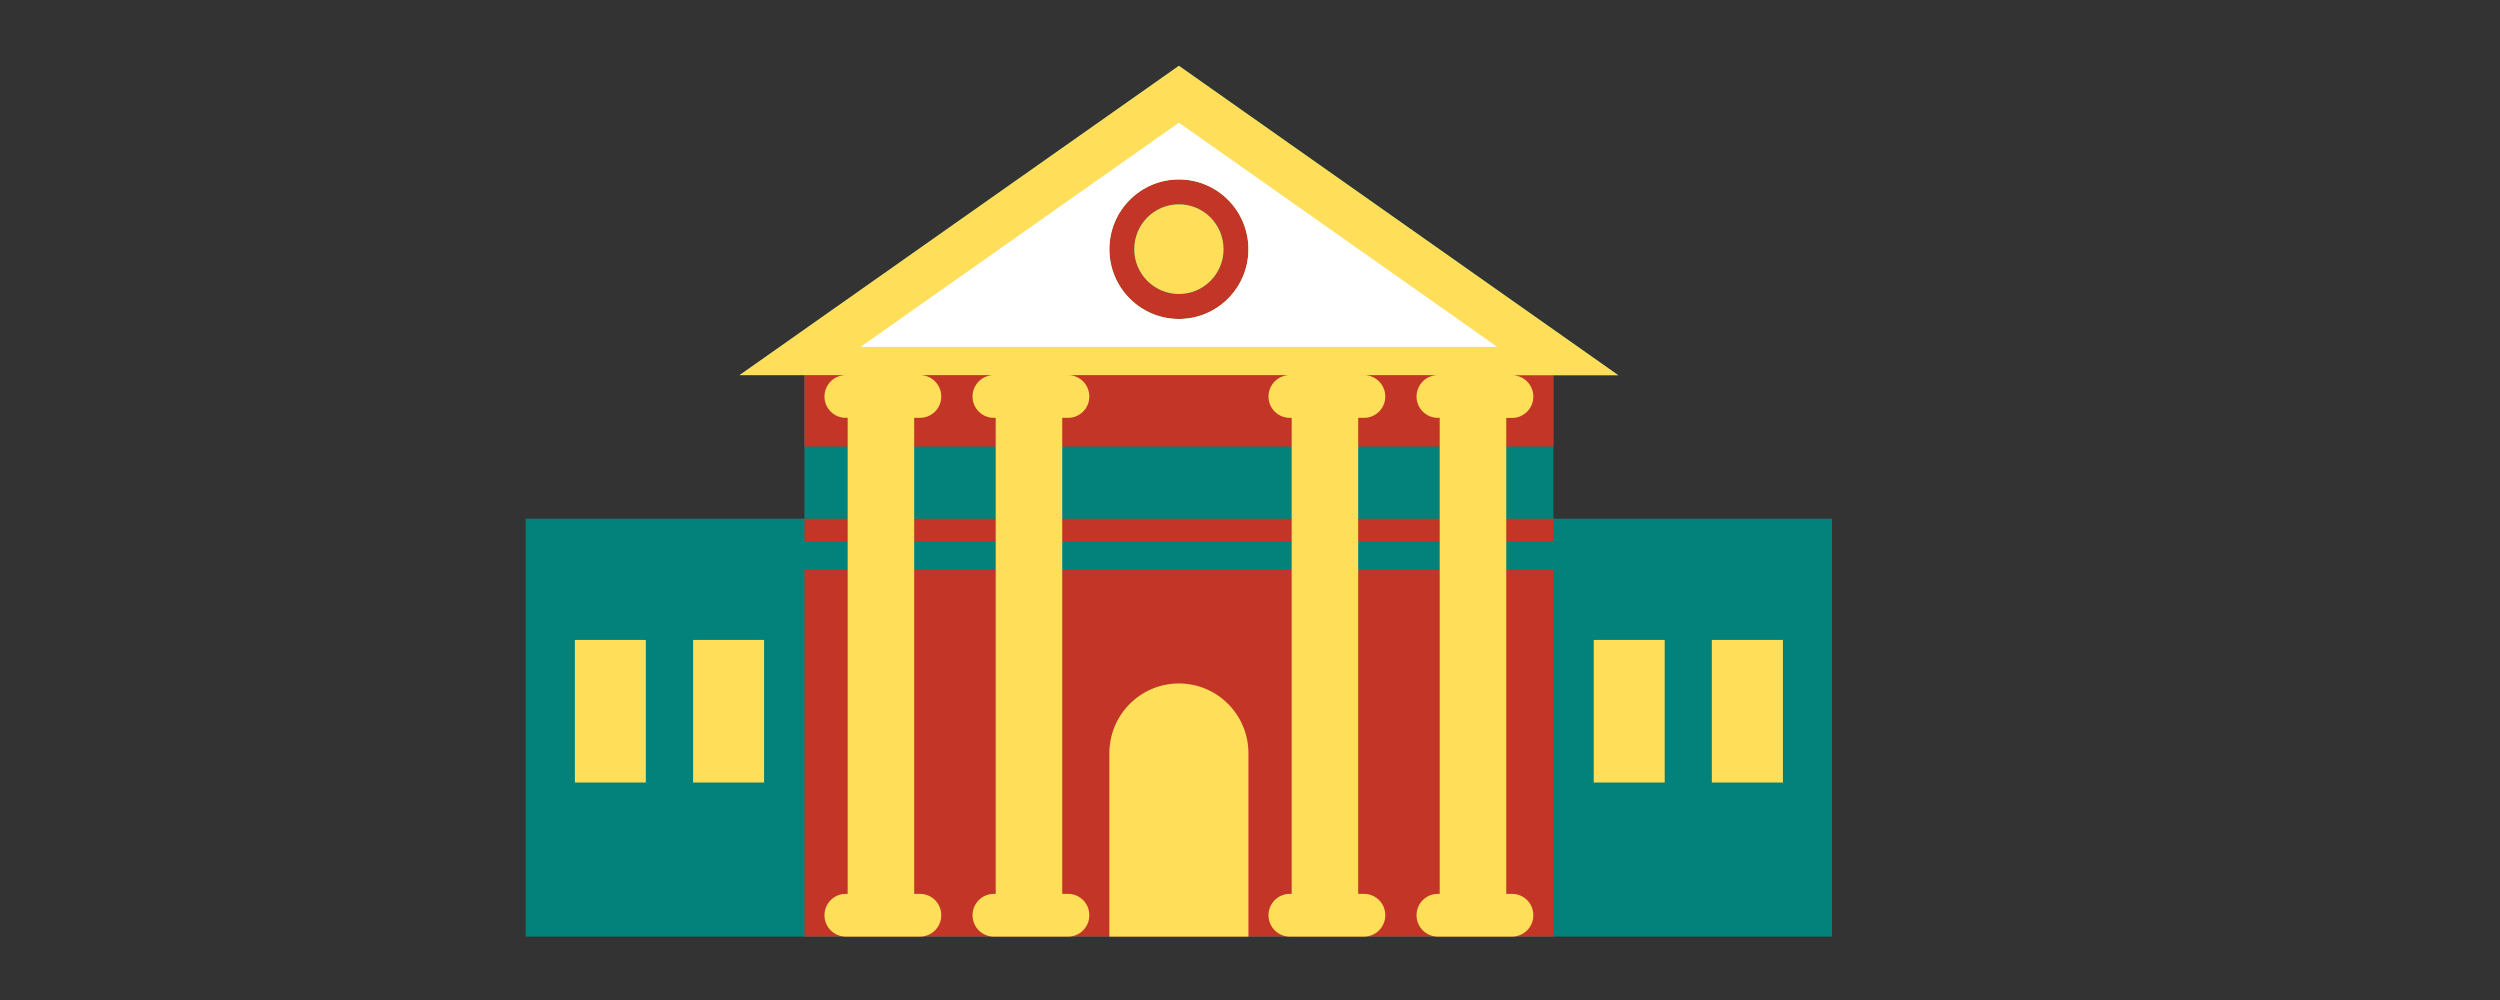 <svg xmlns="http://www.w3.org/2000/svg" xmlns:xlink="http://www.w3.org/1999/xlink" width="100" zoomAndPan="magnify" viewBox="0 0 75 30" height="40" preserveAspectRatio="xMidYMid meet" version="1.0"><rect x="0" y="0" width="75" height="30" fill="#333333" stroke="none"/><defs><clipPath id="id1"><path d="M 15.77 1.969 L 54.965 1.969 L 54.965 28.098 L 15.77 28.098 Z M 15.77 1.969 " clip-rule="nonzero"/></clipPath><clipPath id="id2"><path d="M 24 5 L 47 5 L 47 28.098 L 24 28.098 Z M 24 5 " clip-rule="nonzero"/></clipPath><clipPath id="id3"><path d="M 17 1.969 L 54 1.969 L 54 28.098 L 17 28.098 Z M 17 1.969 " clip-rule="nonzero"/></clipPath></defs><g clip-path="url(#id1)"><path fill="#02827a" d="M 54.961 15.562 L 54.961 28.098 L 15.77 28.098 L 15.77 15.562 L 24.133 15.562 L 24.133 11.258 L 22.184 11.258 L 35.367 1.973 L 48.551 11.258 L 46.602 11.258 L 46.602 15.562 Z M 54.961 15.562 " fill-opacity="1" fill-rule="nonzero"/></g><g clip-path="url(#id2)"><path fill="#c23527" d="M 24.133 15.562 L 46.602 15.562 L 46.602 16.242 L 24.133 16.242 Z M 24.133 28.098 L 46.602 28.098 L 46.602 17.098 L 24.133 17.098 Z M 24.133 11.219 L 24.133 13.395 L 46.602 13.395 L 46.602 11.219 Z M 33.281 7.477 C 33.281 6.32 34.215 5.383 35.367 5.383 C 36.52 5.383 37.453 6.32 37.453 7.477 C 37.453 8.633 36.52 9.57 35.367 9.57 C 34.215 9.57 33.281 8.633 33.281 7.477 Z M 34.027 7.477 C 34.027 8.219 34.629 8.82 35.367 8.82 C 36.105 8.82 36.707 8.219 36.707 7.477 C 36.707 6.73 36.105 6.129 35.367 6.129 C 34.629 6.129 34.027 6.73 34.027 7.477 Z M 34.027 7.477 " fill-opacity="1" fill-rule="nonzero"/></g><g clip-path="url(#id3)"><path fill="#ffde59" d="M 17.246 19.199 L 19.375 19.199 L 19.375 23.477 L 17.246 23.477 Z M 20.793 23.477 L 22.922 23.477 L 22.922 19.199 L 20.793 19.199 Z M 47.812 23.477 L 49.941 23.477 L 49.941 19.199 L 47.812 19.199 Z M 51.355 19.199 L 51.355 23.477 L 53.488 23.477 L 53.488 19.199 Z M 35.367 20.504 C 34.215 20.504 33.281 21.441 33.281 22.598 L 33.281 28.098 L 37.453 28.098 L 37.453 22.598 C 37.453 21.441 36.52 20.504 35.367 20.504 Z M 35.367 6.129 C 34.629 6.129 34.027 6.73 34.027 7.477 C 34.027 8.219 34.629 8.82 35.367 8.82 C 36.105 8.82 36.707 8.219 36.707 7.477 C 36.707 6.73 36.105 6.129 35.367 6.129 Z M 45.188 12.535 L 45.188 26.816 L 45.363 26.816 C 45.715 26.816 46 27.102 46 27.457 C 46 27.812 45.715 28.098 45.363 28.098 L 43.133 28.098 C 42.781 28.098 42.496 27.812 42.496 27.457 C 42.496 27.102 42.781 26.816 43.133 26.816 L 43.191 26.816 L 43.191 12.535 L 43.133 12.535 C 42.781 12.535 42.496 12.25 42.496 11.895 C 42.496 11.543 42.781 11.254 43.133 11.254 L 40.922 11.254 C 41.273 11.254 41.559 11.543 41.559 11.895 C 41.559 12.25 41.273 12.535 40.922 12.535 L 40.746 12.535 L 40.746 26.816 L 40.922 26.816 C 41.273 26.816 41.559 27.102 41.559 27.457 C 41.559 27.812 41.273 28.098 40.922 28.098 L 38.691 28.098 C 38.34 28.098 38.055 27.812 38.055 27.457 C 38.055 27.102 38.34 26.816 38.691 26.816 L 38.75 26.816 L 38.75 12.535 L 38.691 12.535 C 38.34 12.535 38.055 12.25 38.055 11.895 C 38.055 11.543 38.34 11.254 38.691 11.254 L 32.043 11.254 C 32.395 11.254 32.68 11.543 32.68 11.895 C 32.68 12.25 32.395 12.535 32.043 12.535 L 31.867 12.535 L 31.867 26.816 L 32.043 26.816 C 32.395 26.816 32.68 27.102 32.68 27.457 C 32.68 27.812 32.395 28.098 32.043 28.098 L 29.812 28.098 C 29.461 28.098 29.176 27.812 29.176 27.457 C 29.176 27.102 29.461 26.816 29.812 26.816 L 29.871 26.816 L 29.871 12.535 L 29.812 12.535 C 29.461 12.535 29.176 12.25 29.176 11.895 C 29.176 11.543 29.461 11.254 29.812 11.254 L 27.602 11.254 C 27.953 11.254 28.238 11.543 28.238 11.895 C 28.238 12.25 27.953 12.535 27.602 12.535 L 27.426 12.535 L 27.426 26.816 L 27.602 26.816 C 27.953 26.816 28.238 27.102 28.238 27.457 C 28.238 27.812 27.953 28.098 27.602 28.098 L 25.371 28.098 C 25.02 28.098 24.734 27.812 24.734 27.457 C 24.734 27.102 25.02 26.816 25.371 26.816 L 25.43 26.816 L 25.43 12.535 L 25.371 12.535 C 25.02 12.535 24.734 12.25 24.734 11.895 C 24.734 11.543 25.02 11.254 25.371 11.254 L 22.184 11.254 L 35.367 1.973 L 48.551 11.258 L 45.363 11.258 C 45.715 11.258 46 11.543 46 11.898 C 46 12.25 45.715 12.539 45.363 12.539 L 45.188 12.539 Z M 37.453 7.477 C 37.453 6.32 36.52 5.383 35.367 5.383 C 34.215 5.383 33.281 6.32 33.281 7.477 C 33.281 8.633 34.215 9.57 35.367 9.57 C 36.52 9.57 37.453 8.633 37.453 7.477 Z M 37.453 7.477 " fill-opacity="1" fill-rule="nonzero"/></g><path fill="#ffffff" d="M 35.367 3.68 L 25.816 10.406 L 44.918 10.406 Z M 35.367 9.57 C 34.215 9.57 33.281 8.633 33.281 7.477 C 33.281 6.32 34.215 5.383 35.367 5.383 C 36.52 5.383 37.453 6.32 37.453 7.477 C 37.453 8.633 36.52 9.57 35.367 9.57 Z M 35.367 9.57 " fill-opacity="1" fill-rule="nonzero"/></svg>